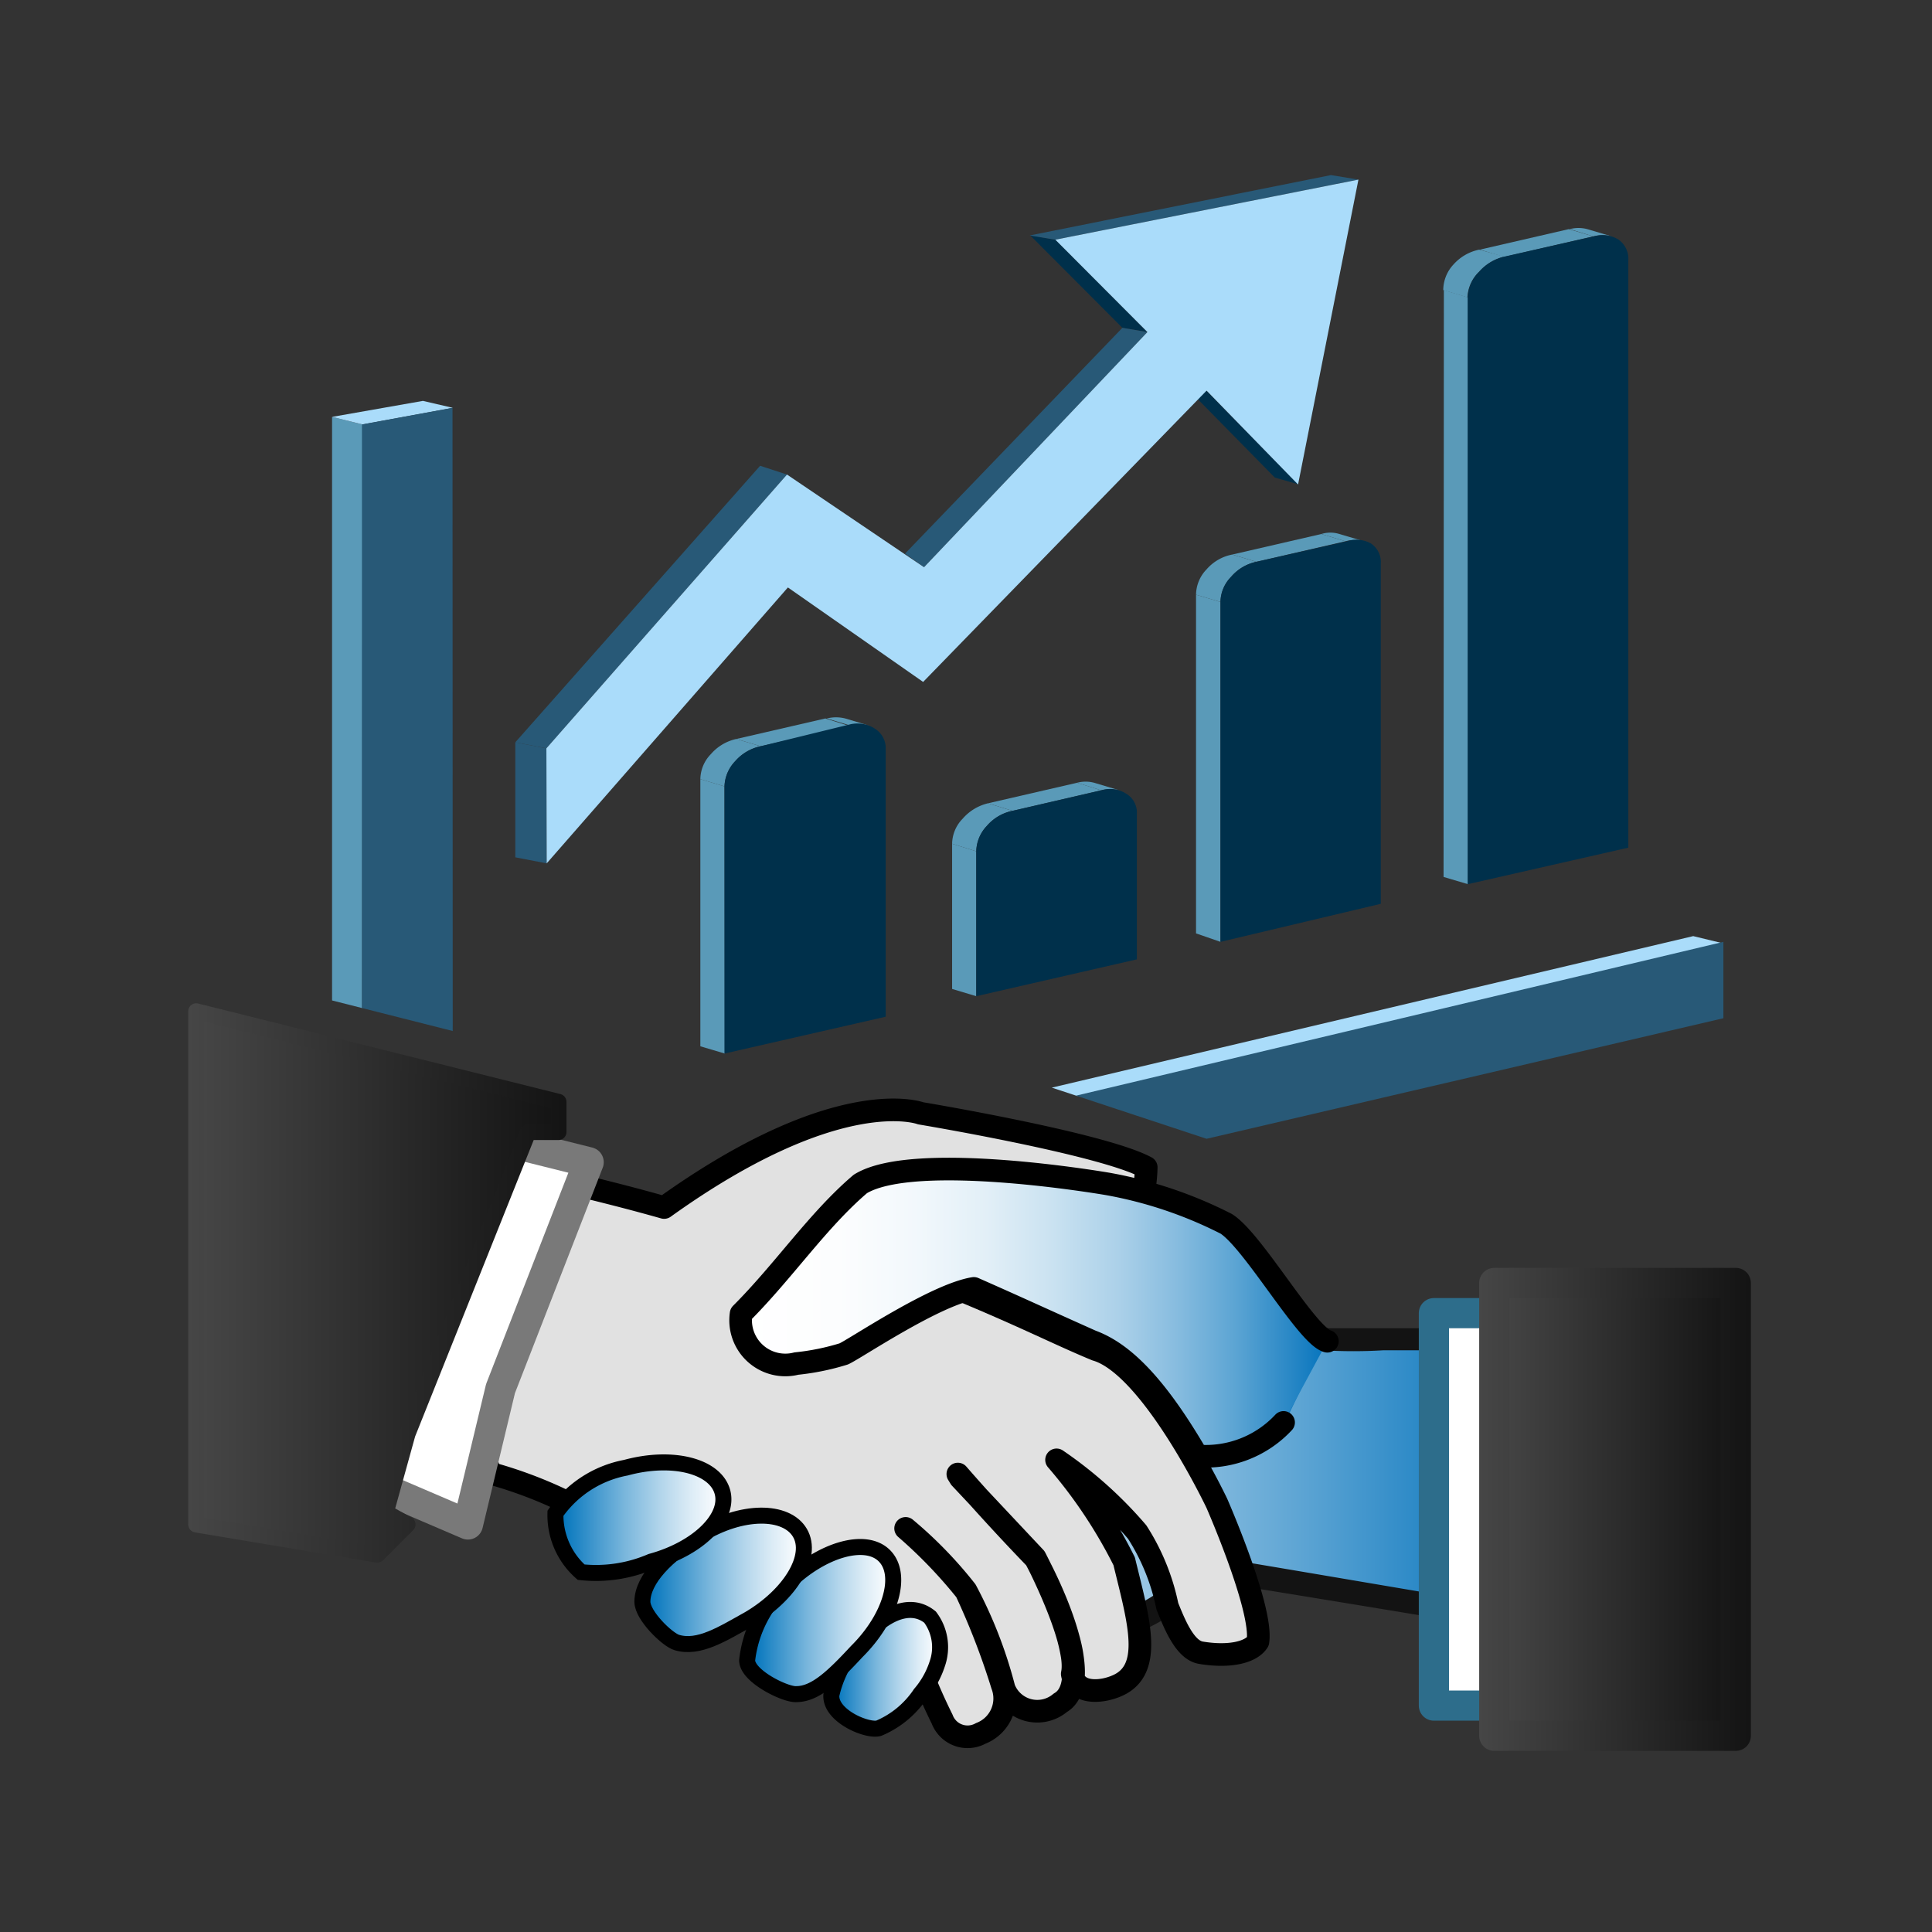 <svg id="_41_540_copy_2" data-name="41 540 copy 2" xmlns="http://www.w3.org/2000/svg" xmlns:xlink="http://www.w3.org/1999/xlink" viewBox="0 0 64 64"><rect x="0" y="0" width="64" height="64" fill="#333333" stroke="none"/><defs><style>.cls-1{fill:none;}.cls-2{fill:#5a9ab8;}.cls-3{fill:#00304b;}.cls-4{fill:#285977;}.cls-5{fill:#aadcfa;}.cls-6{clip-path:url(#clip-path);}.cls-7{fill:url(#linear-gradient);}.cls-8{fill:#131313;}.cls-9{fill:#e1e1e1;}.cls-10,.cls-11,.cls-12,.cls-13,.cls-15,.cls-9{stroke:#000;}.cls-15,.cls-16,.cls-17,.cls-18,.cls-19,.cls-9{stroke-linecap:round;stroke-linejoin:round;}.cls-15,.cls-9{stroke-width:0.75px;}.cls-10,.cls-11,.cls-12,.cls-13,.cls-17{stroke-width:0.53px;}.cls-10{fill:url(#linear-gradient-2);}.cls-11{fill:url(#linear-gradient-3);}.cls-12{fill:url(#linear-gradient-4);}.cls-13{fill:url(#linear-gradient-5);}.cls-14{fill:url(#linear-gradient-6);}.cls-15{fill:url(#linear-gradient-7);}.cls-16,.cls-18{fill:#fff;}.cls-16{stroke:#797979;}.cls-17{fill:url(#New_Gradient_Swatch_1);stroke:url(#New_Gradient_Swatch_1-2);}.cls-18{stroke:#2d6d8b;}.cls-19{fill:url(#New_Gradient_Swatch_1-3);stroke:url(#New_Gradient_Swatch_1-4);}</style><clipPath id="clip-path"><polygon id="cadre_64_" data-name="cadre   64  **" class="cls-1" points="64.01 39.03 43.83 39 33 35.42 20.83 35.63 0.25 30.42 0.01 0.03 64.01 0.03 64.01 39.03"/></clipPath><linearGradient id="linear-gradient" x1="18.57" y1="47.99" x2="49.76" y2="47.99" gradientUnits="userSpaceOnUse"><stop offset="0" stop-color="#fff"/><stop offset="0.12" stop-color="#fbfdfe"/><stop offset="0.24" stop-color="#eef6fa"/><stop offset="0.37" stop-color="#d9eaf5"/><stop offset="0.5" stop-color="#bbd9ed"/><stop offset="0.63" stop-color="#95c4e3"/><stop offset="0.76" stop-color="#67aad6"/><stop offset="0.9" stop-color="#318cc8"/><stop offset="1" stop-color="#0071bb"/></linearGradient><linearGradient id="linear-gradient-2" x1="27.44" y1="55.28" x2="31.22" y2="55.28" gradientUnits="userSpaceOnUse"><stop offset="0.06" stop-color="#0074bc"/><stop offset="0.2" stop-color="#308ec9"/><stop offset="0.42" stop-color="#79b6dc"/><stop offset="0.62" stop-color="#b2d5eb"/><stop offset="0.79" stop-color="#dcecf6"/><stop offset="0.92" stop-color="#f6fafd"/><stop offset="1" stop-color="#fff"/><stop offset="1" stop-color="#fcfdfe"/><stop offset="1" stop-color="#f3f9fc"/><stop offset="1" stop-color="#e4f0f8"/><stop offset="1" stop-color="#cfe4f2"/><stop offset="1" stop-color="#b3d5eb"/><stop offset="1" stop-color="#91c2e2"/><stop offset="1" stop-color="#68abd7"/><stop offset="1" stop-color="#3991ca"/><stop offset="1" stop-color="#0674bd"/><stop offset="1" stop-color="#0071bb"/></linearGradient><linearGradient id="linear-gradient-3" x1="24.61" y1="53.7" x2="29.7" y2="53.7" xlink:href="#linear-gradient-2"/><linearGradient id="linear-gradient-4" x1="21.13" y1="52.34" x2="26.78" y2="52.34" xlink:href="#linear-gradient-2"/><linearGradient id="linear-gradient-5" x1="18.2" y1="50.3" x2="24.13" y2="50.3" xlink:href="#linear-gradient-2"/><linearGradient id="linear-gradient-6" x1="24.42" y1="43.48" x2="44.1" y2="43.48" gradientUnits="userSpaceOnUse"><stop offset="0" stop-color="#fff"/><stop offset="1" stop-color="#0071bb"/></linearGradient><linearGradient id="linear-gradient-7" x1="24.42" y1="43.48" x2="44.1" y2="43.48" gradientUnits="userSpaceOnUse"><stop offset="0" stop-color="#fff"/><stop offset="0.17" stop-color="#fcfdfe"/><stop offset="0.3" stop-color="#f2f8fc"/><stop offset="0.42" stop-color="#e2eff7"/><stop offset="0.53" stop-color="#cae2f1"/><stop offset="0.64" stop-color="#acd1e9"/><stop offset="0.74" stop-color="#87bcdf"/><stop offset="0.84" stop-color="#5ba4d3"/><stop offset="0.93" stop-color="#2a88c6"/><stop offset="1" stop-color="#0071bb"/></linearGradient><linearGradient id="New_Gradient_Swatch_1" x1="6.5" y1="42.5" x2="18.5" y2="42.5" gradientUnits="userSpaceOnUse"><stop offset="0" stop-color="#464646"/><stop offset="0.99" stop-color="#141414"/></linearGradient><linearGradient id="New_Gradient_Swatch_1-2" x1="6.23" x2="18.77" xlink:href="#New_Gradient_Swatch_1"/><linearGradient id="New_Gradient_Swatch_1-3" x1="49.5" y1="50" x2="57.5" y2="50" xlink:href="#New_Gradient_Swatch_1"/><linearGradient id="New_Gradient_Swatch_1-4" x1="49" y1="50" x2="58" y2="50" xlink:href="#New_Gradient_Swatch_1"/></defs><g id="E4_" data-name="E4   **"><path class="cls-2" d="M52.58,7.59l.81.24a1.25,1.25,0,0,0-.61,0L52,7.59A1.14,1.14,0,0,1,52.58,7.59Z"/><path class="cls-2" d="M49,8.27a1.56,1.56,0,0,0-.85.49,1.25,1.25,0,0,0-.34.85l.8.24A1.25,1.25,0,0,1,49,9a1.59,1.59,0,0,1,.84-.5Z"/><polygon class="cls-2" points="48.63 29.29 47.82 29.05 47.83 9.61 48.63 9.85 48.63 29.29"/><polygon class="cls-2" points="49.82 8.51 49.02 8.27 51.97 7.59 52.78 7.83 49.82 8.51"/><path class="cls-3" d="M53.62,7.94a.78.78,0,0,1,.32.69V28.08l-5.32,1.21V9.85A1.25,1.25,0,0,1,49,9a1.59,1.59,0,0,1,.84-.5l3-.68A1,1,0,0,1,53.62,7.94Z"/></g><g id="E3_" data-name="E3  **"><path class="cls-2" d="M44.37,17.69l.81.24a1.14,1.14,0,0,0-.61,0l-.8-.24A1,1,0,0,1,44.37,17.69Z"/><polygon class="cls-2" points="40.43 31.2 39.62 30.92 39.62 19.7 40.43 19.94 40.43 31.2"/><path class="cls-2" d="M40.82,18.37a1.5,1.5,0,0,0-.85.49,1.23,1.23,0,0,0-.35.84l.81.24a1.21,1.21,0,0,1,.35-.83,1.51,1.51,0,0,1,.84-.5Z"/><polygon class="cls-2" points="41.62 18.61 40.82 18.37 43.77 17.69 44.57 17.93 41.62 18.61"/><path class="cls-3" d="M45.41,18a.74.74,0,0,1,.33.68V29.94L40.43,31.2V19.94a1.21,1.21,0,0,1,.35-.83,1.51,1.51,0,0,1,.84-.5l3-.68A1,1,0,0,1,45.41,18Z"/></g><g id="E2_" data-name="E2   **"><path class="cls-2" d="M32.73,26.61a1.6,1.6,0,0,0-.84.51,1.21,1.21,0,0,0-.35.83l.8.25a1.26,1.26,0,0,1,.35-.84,1.52,1.52,0,0,1,.85-.5Z"/><path class="cls-2" d="M36.28,25.94l.8.24a1.21,1.21,0,0,0-.6,0l-.8-.25A1.1,1.1,0,0,1,36.28,25.94Z"/><polygon class="cls-2" points="33.54 26.86 32.73 26.61 35.68 25.93 36.48 26.18 33.54 26.86"/><polygon class="cls-2" points="32.34 33 31.54 32.76 31.54 27.95 32.34 28.2 32.34 33"/><path class="cls-3" d="M37.32,26.3a.73.73,0,0,1,.34.67v4.81L32.34,33V28.2a1.26,1.26,0,0,1,.35-.84,1.52,1.52,0,0,1,.85-.5l2.94-.68A1,1,0,0,1,37.32,26.3Z"/></g><g id="E_1" data-name="E 1"><path class="cls-2" d="M28,23.8l.8.24a1.25,1.25,0,0,0-.61,0l-.8-.24A1.25,1.25,0,0,1,28,23.8Z"/><polygon class="cls-2" points="25.2 24.72 24.39 24.48 27.34 23.8 28.14 24.05 25.2 24.72"/><polygon class="cls-2" points="24.01 34.9 23.2 34.66 23.2 25.81 24 26.05 24.01 34.9"/><path class="cls-2" d="M24.39,24.48a1.55,1.55,0,0,0-.84.5,1.21,1.21,0,0,0-.35.83l.8.24a1.26,1.26,0,0,1,.35-.83,1.54,1.54,0,0,1,.85-.5Z"/><path class="cls-3" d="M29,24.15a.76.76,0,0,1,.34.68v8.85L24,34.9V26.05a1.26,1.26,0,0,1,.35-.83,1.54,1.54,0,0,1,.85-.5L28.14,24A1.06,1.06,0,0,1,29,24.15Z"/></g><g id="ECLAIR_" data-name="ECLAIR  **"><polygon class="cls-4" points="18.11 28.6 17.07 28.4 17.07 24.59 18.1 24.79 18.11 28.6"/><polygon class="cls-3" points="38.01 11 37.18 10.86 34.13 7.8 34.96 7.94 38.01 11"/><polygon class="cls-3" points="43 16.04 42.23 15.82 39.34 12.88 39.97 12.95 43 16.04"/><polygon class="cls-4" points="18.1 24.79 17.07 24.59 25.18 15.43 26.07 15.72 18.1 24.79"/><polygon class="cls-4" points="30.61 18.79 29.98 18.34 37.18 10.86 38.01 11 30.61 18.79"/><polygon class="cls-4" points="34.96 7.94 34.11 7.8 44.09 5.8 45 5.95 34.96 7.94"/><polygon class="cls-5" points="30.58 22.59 26.1 19.46 18.11 28.6 18.1 24.79 26.07 15.72 30.61 18.79 38.01 11 34.96 7.94 45 5.95 43 16.05 39.97 12.94 30.58 22.59"/></g><g id="EQUERRE_" data-name="EQUERRE ***"><g class="cls-6"><path class="cls-4" d="M12.32,43.91a.7.7,0,0,1-.33-.7L11,43a.78.78,0,0,0,.33.69.82.82,0,0,0,.25.12l1,.24A1,1,0,0,1,12.32,43.91Z"/><polygon class="cls-2" points="11.99 43.21 11 42.97 11 13.81 12.01 14.06 11.99 43.21"/><polygon class="cls-5" points="14.99 41.2 14.01 40.95 56.09 31.01 57.08 31.25 14.99 41.2"/><polygon class="cls-5" points="12.01 14.06 11 13.81 14.01 13.28 15 13.51 12.01 14.06"/><path class="cls-4" d="M15,41.2l42.09-10v2.53L13.06,44a.87.87,0,0,1-.77-.11.73.73,0,0,1-.3-.68V14.06l3-.55Z"/></g></g><g id="ok_" data-name="ok **"><path class="cls-7" d="M28.94,56.9a1.35,1.35,0,0,1-.63-.26c-.26-.15-.39-.29-.39-.4a2.28,2.28,0,0,1,.48-1.06l-.6-.46a4.43,4.43,0,0,1-1.13,1,.48.48,0,0,1-.22,0A2.16,2.16,0,0,1,25.09,55c0-.07-.05-.26.25-.91l.08-.16.12-.31-.29-.16a.76.76,0,0,0-.23-.09l-.19-.11-.25.08-.1.05a4.09,4.09,0,0,1-1.73.7,1.59,1.59,0,0,1-1-.74c-.12-.2-.14-.33-.12-.39a3.37,3.37,0,0,1,.8-1.1l.24-.24-.06-.07,0,0-.14-.24L22.34,51l-.27.12a3.84,3.84,0,0,1-.6.2L21,51.5a5.09,5.09,0,0,1-1.36.27h-.15a1.18,1.18,0,0,1-.4-.45,2.12,2.12,0,0,1-.34-1A3.36,3.36,0,0,1,20.83,49,4.68,4.68,0,0,1,22,48.82a2.37,2.37,0,0,1,1.24.29l.2.12.2-.13c.37-.23.77-.45,1.17-.68a8.85,8.85,0,0,0,4.07-3.62l.48-.9-1.46.58a7.43,7.43,0,0,1-1.54.32l-.28,0a1,1,0,0,1-1.13-1.14c.57-.59,1.1-1.22,1.62-1.83a20.72,20.72,0,0,1,2.19-2.35,6.1,6.1,0,0,1,2.79-.41,38.43,38.43,0,0,1,5.11.45,14.51,14.51,0,0,1,3.77,1.26A10.84,10.84,0,0,1,42,42.49c.9,1.08,1.47,1.75,1.92,1.87a19.94,19.94,0,0,0,2,.06c1.34,0,3,0,3.72,0v9.18c-1.45-.24-6.12-1-9-1.51h-.11a2.79,2.79,0,0,0-1.48.72c-.89.7-2.25,1.76-8.06,2h-.26l-.08.25a3.17,3.17,0,0,1-.49.9,2.84,2.84,0,0,1-1.11,1A.4.4,0,0,1,28.94,56.9Z"/><path class="cls-8" d="M31.52,39.47a37.13,37.13,0,0,1,5,.44,13.19,13.19,0,0,1,3.67,1.22,10.69,10.69,0,0,1,1.47,1.6c1,1.17,1.55,1.84,2.11,2l.06,0h0a16.74,16.74,0,0,0,2,0c1.14,0,2.51,0,3.34,0v8.35c-1.79-.29-5.91-1-8.5-1.43l-.11,0h-.11a3.15,3.15,0,0,0-1.67.79c-.86.67-2.16,1.69-7.84,1.89H30.5l-.17.5a2.79,2.79,0,0,1-.43.79,2.46,2.46,0,0,1-1,.87,1.38,1.38,0,0,1-.44-.2.68.68,0,0,1-.2-.15,3,3,0,0,1,.41-.79l-1.19-.91a3.81,3.81,0,0,1-1,.89h-.05a1.75,1.75,0,0,1-1-.54,3.05,3.05,0,0,1,.22-.59.67.67,0,0,0,.08-.18l.26-.62-.59-.32a1.07,1.07,0,0,0-.32-.12l-.34-.21-.38.21-.1.06a4,4,0,0,1-1.54.65h0A1.56,1.56,0,0,1,22,53a3.34,3.34,0,0,1,.68-.92l.48-.46-.12-.15,0-.06-.3-.39-.35-.47-.54.23a4.11,4.11,0,0,1-.56.19l-.48.14a5,5,0,0,1-1.26.26h0a2.37,2.37,0,0,1-.49-1,3.08,3.08,0,0,1,1.8-1.1A4.41,4.41,0,0,1,22,49.2a2.19,2.19,0,0,1,1.05.22l.4.25.39-.25c.36-.23.74-.44,1.15-.67A9.31,9.31,0,0,0,29.2,45l.95-1.81-1.9.76-.47.19-.1,0a7.25,7.25,0,0,1-1.43.28h-.19a.85.85,0,0,1-.59-.18.78.78,0,0,1-.16-.44c.54-.56,1-1.15,1.52-1.73a21,21,0,0,1,2.11-2.26,5.83,5.83,0,0,1,2.58-.36m0-.75a6.51,6.51,0,0,0-3,.5c-1.41,1.2-2.53,2.88-3.95,4.3a1.41,1.41,0,0,0,1.51,1.67,2.33,2.33,0,0,0,.32,0A8,8,0,0,0,28,44.85l.58-.22c-1.26,2.39-3.46,3.1-5.11,4.16A2.79,2.79,0,0,0,22,48.45a4.69,4.69,0,0,0-1.25.17,3.68,3.68,0,0,0-2.32,1.53c-.24.4.49,2,1.05,2h.17a8.21,8.21,0,0,0,1.94-.42,4.14,4.14,0,0,0,.65-.23s0,.06,0,.08a3.58,3.58,0,0,0-.88,1.23c-.25.6.8,1.6,1.31,1.64h.12a4.61,4.61,0,0,0,2-.8c.11.06.2.05.31.12-.11.26-.59,1.11-.26,1.46a2.52,2.52,0,0,0,1.64.88,1,1,0,0,0,.39-.08A4.74,4.74,0,0,0,28.08,55a2.57,2.57,0,0,0-.54,1.28c0,.34.33.57.58.71a1.62,1.62,0,0,0,.82.31.65.65,0,0,0,.27-.05,3.11,3.11,0,0,0,1.28-1.11,3.36,3.36,0,0,0,.55-1c8.53-.3,7.72-2.46,9.58-2.68C44,53,50,54,50,54V44s-2.31,0-4.09,0C45,44,44.27,44,44,44c-.68-.18-2.49-2.94-3.38-3.5a14.11,14.11,0,0,0-3.92-1.32,37.27,37.27,0,0,0-5.18-.46Z"/><path class="cls-9" d="M30.5,36.88S27.79,35.85,22,40c-4.38-1.24-9-2-9-2l3.23,10.8a14.38,14.38,0,0,1,3.59,1.53c3.12,2,6.34,1,8.31,2.42a6.34,6.34,0,0,1,2.18,2.08,19.72,19.72,0,0,0,.9,2.12.9.9,0,0,0,1.28.47,1.24,1.24,0,0,0,.71-1.6A24.32,24.32,0,0,0,32,52.71a15.82,15.82,0,0,0-2-2.08,13.75,13.75,0,0,1,2,2.06,14.63,14.63,0,0,1,1.26,3.24,1.18,1.18,0,0,0,1.86.48c1-.58.13-3-.82-4.78-1.44-1.49-2.57-2.8-2.57-2.8l.08.13,2.48,2.64s1.46,2.78,1.23,3.85c.12.74,1.1.61,1.61.33,1.06-.59.56-2.2.11-4.06A16.2,16.2,0,0,0,35,48.36a13.57,13.57,0,0,1,2.67,2.39,7.22,7.22,0,0,1,1,2.46c.25.62.59,1.46,1.12,1.54.91.15,1.64,0,1.88-.37.17-1.09-1.36-4.58-1.36-4.58s-2.16-4.56-4-5.09C35,44.17,33.67,43.47,31,42.4l.19-.43.75-1.06,1.18-.24s.8-.5,2.7.12,2.13-1.3,2.15-2.12C36.5,37.88,30.5,36.88,30.5,36.88Z"/><path class="cls-10" d="M28.4,54.49a3.64,3.64,0,0,0-.86,1.66c-.05.69,1.19,1.21,1.57,1.1a3.11,3.11,0,0,0,1.38-1.14,2.9,2.9,0,0,0,.56-1,1.66,1.66,0,0,0-.24-1.54C30.11,53,29.15,53.51,28.4,54.49Z"/><path class="cls-11" d="M26.08,52.45A4,4,0,0,0,24.75,55c0,.53,1.28,1.15,1.63,1.12.63,0,1.23-.58,2-1.41,1.13-1.12,1.54-2.54.92-3.17S27.22,51.33,26.08,52.45Z"/><path class="cls-12" d="M23.19,50.85c-1.09.63-1.91,1.47-1.91,2.21,0,.46.83,1.26,1.14,1.35.73.22,1.52-.29,2.4-.78,1.37-.81,2.13-2.08,1.68-2.85S24.57,50,23.19,50.85Z"/><path class="cls-13" d="M20.73,48.62a3.66,3.66,0,0,0-2.33,1.51,2.52,2.52,0,0,0,.85,1.95,4.64,4.64,0,0,0,2.32-.35c1.54-.42,2.6-1.45,2.36-2.31S22.27,48.2,20.73,48.62Z"/><path class="cls-14" d="M44,44.15l-1.45,3a4.07,4.07,0,0,1-3,1.11c-1.38-2.37-2.29-3.42-3.32-3.8-1.7-.76-2.36-1.07-3.9-1.75-1.29.21-3.93,2-4.31,2.17a8,8,0,0,1-1.57.32,1.48,1.48,0,0,1-1.83-1.65c1.42-1.42,2.54-3.1,3.95-4.3,1.8-1.11,8.2,0,8.2,0a14.11,14.11,0,0,1,3.92,1.32c.89.56,2.67,3.47,3.35,3.65"/><path class="cls-15" d="M42.52,47.12a3.52,3.52,0,0,1-2.86,1.11c-1.38-2.37-2.47-3.42-3.5-3.8-1.7-.76-2.36-1.07-3.9-1.75-1.29.21-3.93,2-4.31,2.17a8,8,0,0,1-1.57.32,1.48,1.48,0,0,1-1.83-1.65c1.42-1.42,2.54-3.1,3.95-4.3,1.8-1.11,8.2,0,8.2,0a14.11,14.11,0,0,1,3.92,1.32c.89.56,2.67,3.7,3.35,3.89"/><polygon id="G_m1" data-name="G m1" class="cls-16" points="15.5 50.5 8.5 47.5 11.5 36.5 19.5 38.5 16.58 46 15.5 50.5"/><polygon id="G_m2" data-name="G m2" class="cls-17" points="12.5 51.5 6.5 50.5 6.5 33.5 18.5 36.5 18.5 37.5 17.5 37.5 13.5 47.5 12.78 50.1 13.5 50.5 12.5 51.5"/><rect id="D_ma_1_" data-name="D ma 1  **" class="cls-18" x="47.5" y="43.5" width="7" height="13"/><rect id="D_ma_2_" data-name="D ma 2  **" class="cls-19" x="49.5" y="42.5" width="8" height="15"/></g></svg>